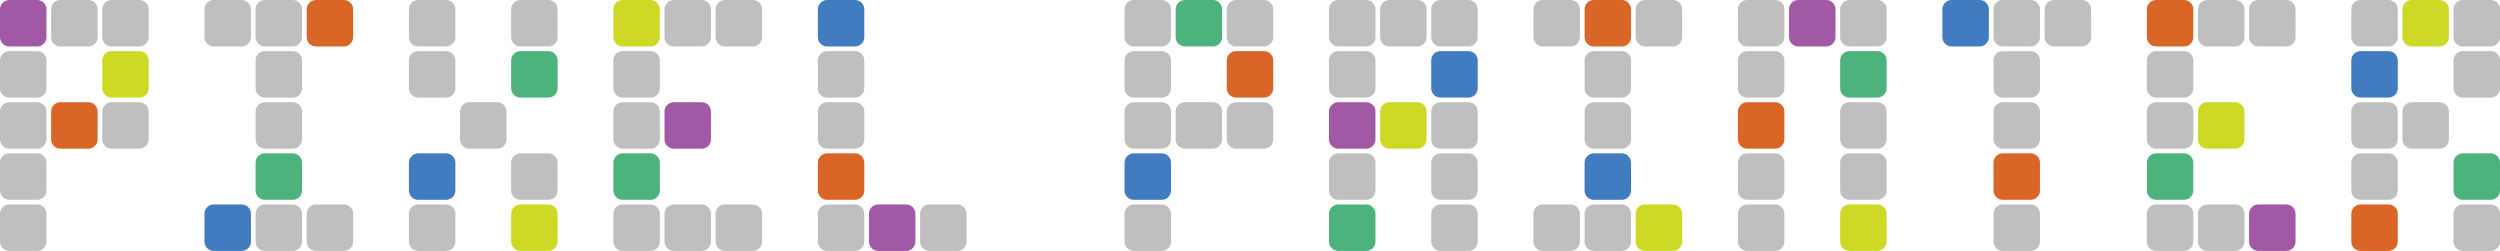 <?xml version="1.0" encoding="UTF-8" standalone="no"?><!DOCTYPE svg PUBLIC "-//W3C//DTD SVG 1.1//EN" "http://www.w3.org/Graphics/SVG/1.1/DTD/svg11.dtd"><svg width="100%" height="100%" viewBox="0 0 2152 216" version="1.1" xmlns="http://www.w3.org/2000/svg" xmlns:xlink="http://www.w3.org/1999/xlink" xml:space="preserve" xmlns:serif="http://www.serif.com/" style="fill-rule:evenodd;clip-rule:evenodd;stroke-linejoin:round;stroke-miterlimit:2;"><rect id="heading" x="0" y="0" width="2152" height="216" style="fill:none;"/><clipPath id="_clip1"><rect x="0" y="0" width="2152" height="216"/></clipPath><g clip-path="url(#_clip1)"><g><path d="M40,8c0,-4.415 -3.585,-8 -8,-8l-24,0c-4.415,0 -8,3.585 -8,8l0,24c0,4.415 3.585,8 8,8l24,0c4.415,0 8,-3.585 8,-8l0,-24Z" style="fill:#a159a6;"/><path d="M216,8c0,-4.415 -3.585,-8 -8,-8l-24,0c-4.415,0 -8,3.585 -8,8l0,24c0,4.415 3.585,8 8,8l24,0c4.415,0 8,-3.585 8,-8l0,-24Z" style="fill:#bfbfbf;"/><path d="M392,8c-0,-4.415 -3.585,-8 -8,-8l-24,0c-4.415,0 -8,3.585 -8,8l-0,24c-0,4.415 3.585,8 8,8l24,0c4.415,0 8,-3.585 8,-8l-0,-24Z" style="fill:#bfbfbf;"/><path d="M1184,8c0,-4.415 -3.585,-8 -8,-8l-24,0c-4.415,0 -8,3.585 -8,8l0,24c0,4.415 3.585,8 8,8l24,0c4.415,0 8,-3.585 8,-8l0,-24Z" style="fill:#bfbfbf;"/><path d="M1360,8c0,-4.415 -3.585,-8 -8,-8l-24,0c-4.415,0 -8,3.585 -8,8l0,24c0,4.415 3.585,8 8,8l24,0c4.415,0 8,-3.585 8,-8l0,-24Z" style="fill:#bfbfbf;"/><path d="M1536,8c0,-4.415 -3.585,-8 -8,-8l-24,0c-4.415,0 -8,3.585 -8,8l0,24c0,4.415 3.585,8 8,8l24,0c4.415,0 8,-3.585 8,-8l0,-24Z" style="fill:#bfbfbf;"/><path d="M1712,8c0,-4.415 -3.585,-8 -8,-8l-24,0c-4.415,0 -8,3.585 -8,8l0,24c0,4.415 3.585,8 8,8l24,0c4.415,0 8,-3.585 8,-8l0,-24Z" style="fill:#407cbf;"/><path d="M1888,8c0,-4.415 -3.585,-8 -8,-8l-24,0c-4.415,0 -8,3.585 -8,8l0,24c0,4.415 3.585,8 8,8l24,0c4.415,0 8,-3.585 8,-8l0,-24Z" style="fill:#d96526;"/><path d="M2064,8c0,-4.415 -3.585,-8 -8,-8l-24,0c-4.415,0 -8,3.585 -8,8l0,24c0,4.415 3.585,8 8,8l24,0c4.415,0 8,-3.585 8,-8l0,-24Z" style="fill:#bfbfbf;"/><path d="M568,8c-0,-4.415 -3.585,-8 -8,-8l-24,0c-4.415,0 -8,3.585 -8,8l-0,24c-0,4.415 3.585,8 8,8l24,0c4.415,0 8,-3.585 8,-8l-0,-24Z" style="fill:#ced926;"/><path d="M744,8c0,-4.415 -3.585,-8 -8,-8l-24,0c-4.415,0 -8,3.585 -8,8l0,24c0,4.415 3.585,8 8,8l24,0c4.415,0 8,-3.585 8,-8l0,-24Z" style="fill:#407cbf;"/><path d="M1008,8c0,-4.415 -3.585,-8 -8,-8l-24,0c-4.415,0 -8,3.585 -8,8l0,24c0,4.415 3.585,8 8,8l24,0c4.415,0 8,-3.585 8,-8l0,-24Z" style="fill:#bfbfbf;"/><path d="M128,8c-0,-4.415 -3.585,-8 -8,-8l-24,0c-4.415,0 -8,3.585 -8,8l-0,24c-0,4.415 3.585,8 8,8l24,0c4.415,0 8,-3.585 8,-8l-0,-24Z" style="fill:#bfbfbf;"/><path d="M304,8c-0,-4.415 -3.585,-8 -8,-8l-24,0c-4.415,0 -8,3.585 -8,8l-0,24c-0,4.415 3.585,8 8,8l24,0c4.415,0 8,-3.585 8,-8l-0,-24Z" style="fill:#d96526;"/><path d="M480,8c-0,-4.415 -3.585,-8 -8,-8l-24,0c-4.415,0 -8,3.585 -8,8l-0,24c-0,4.415 3.585,8 8,8l24,0c4.415,0 8,-3.585 8,-8l-0,-24Z" style="fill:#bfbfbf;"/><path d="M1272,8c0,-4.415 -3.585,-8 -8,-8l-24,0c-4.415,0 -8,3.585 -8,8l0,24c0,4.415 3.585,8 8,8l24,0c4.415,0 8,-3.585 8,-8l0,-24Z" style="fill:#bfbfbf;"/><path d="M1448,8c0,-4.415 -3.585,-8 -8,-8l-24,0c-4.415,0 -8,3.585 -8,8l0,24c0,4.415 3.585,8 8,8l24,0c4.415,0 8,-3.585 8,-8l0,-24Z" style="fill:#bfbfbf;"/><path d="M1624,8c0,-4.415 -3.585,-8 -8,-8l-24,0c-4.415,0 -8,3.585 -8,8l0,24c0,4.415 3.585,8 8,8l24,0c4.415,0 8,-3.585 8,-8l0,-24Z" style="fill:#bfbfbf;"/><path d="M1800,8c0,-4.415 -3.585,-8 -8,-8l-24,0c-4.415,0 -8,3.585 -8,8l0,24c0,4.415 3.585,8 8,8l24,0c4.415,0 8,-3.585 8,-8l0,-24Z" style="fill:#bfbfbf;"/><path d="M1976,8c0,-4.415 -3.585,-8 -8,-8l-24,0c-4.415,0 -8,3.585 -8,8l0,24c0,4.415 3.585,8 8,8l24,0c4.415,0 8,-3.585 8,-8l0,-24Z" style="fill:#bfbfbf;"/><path d="M2152,8c0,-4.415 -3.585,-8 -8,-8l-24,0c-4.415,0 -8,3.585 -8,8l0,24c0,4.415 3.585,8 8,8l24,0c4.415,0 8,-3.585 8,-8l0,-24Z" style="fill:#bfbfbf;"/><path d="M656,8c0,-4.415 -3.585,-8 -8,-8l-24,0c-4.415,0 -8,3.585 -8,8l0,24c0,4.415 3.585,8 8,8l24,0c4.415,0 8,-3.585 8,-8l0,-24Z" style="fill:#bfbfbf;"/><path d="M1096,8c0,-4.415 -3.585,-8 -8,-8l-24,0c-4.415,0 -8,3.585 -8,8l0,24c0,4.415 3.585,8 8,8l24,0c4.415,0 8,-3.585 8,-8l0,-24Z" style="fill:#bfbfbf;"/><path d="M84,8c0,-4.415 -3.585,-8 -8,-8l-24,0c-4.415,0 -8,3.585 -8,8l0,24c0,4.415 3.585,8 8,8l24,0c4.415,0 8,-3.585 8,-8l0,-24Z" style="fill:#bfbfbf;"/><path d="M260,8c-0,-4.415 -3.585,-8 -8,-8l-24,0c-4.415,0 -8,3.585 -8,8l-0,24c-0,4.415 3.585,8 8,8l24,0c4.415,0 8,-3.585 8,-8l-0,-24Z" style="fill:#bfbfbf;"/><path d="M1228,8c0,-4.415 -3.585,-8 -8,-8l-24,0c-4.415,0 -8,3.585 -8,8l0,24c0,4.415 3.585,8 8,8l24,0c4.415,0 8,-3.585 8,-8l0,-24Z" style="fill:#bfbfbf;"/><path d="M1404,8c0,-4.415 -3.585,-8 -8,-8l-24,0c-4.415,0 -8,3.585 -8,8l0,24c0,4.415 3.585,8 8,8l24,0c4.415,0 8,-3.585 8,-8l0,-24Z" style="fill:#d96526;"/><path d="M1580,8c0,-4.415 -3.585,-8 -8,-8l-24,0c-4.415,0 -8,3.585 -8,8l0,24c0,4.415 3.585,8 8,8l24,0c4.415,0 8,-3.585 8,-8l0,-24Z" style="fill:#a159a6;"/><path d="M1756,8c0,-4.415 -3.585,-8 -8,-8l-24,0c-4.415,0 -8,3.585 -8,8l0,24c0,4.415 3.585,8 8,8l24,0c4.415,0 8,-3.585 8,-8l0,-24Z" style="fill:#bfbfbf;"/><path d="M1932,8c0,-4.415 -3.585,-8 -8,-8l-24,0c-4.415,0 -8,3.585 -8,8l0,24c0,4.415 3.585,8 8,8l24,0c4.415,0 8,-3.585 8,-8l0,-24Z" style="fill:#bfbfbf;"/><path d="M2108,8c0,-4.415 -3.585,-8 -8,-8l-24,0c-4.415,0 -8,3.585 -8,8l0,24c0,4.415 3.585,8 8,8l24,0c4.415,0 8,-3.585 8,-8l0,-24Z" style="fill:#ced926;"/><path d="M612,8c0,-4.415 -3.585,-8 -8,-8l-24,0c-4.415,0 -8,3.585 -8,8l0,24c0,4.415 3.585,8 8,8l24,0c4.415,0 8,-3.585 8,-8l0,-24Z" style="fill:#bfbfbf;"/><path d="M1052,8c0,-4.415 -3.585,-8 -8,-8l-24,0c-4.415,0 -8,3.585 -8,8l0,24c0,4.415 3.585,8 8,8l24,0c4.415,0 8,-3.585 8,-8l0,-24Z" style="fill:#4db37c;"/><path d="M260,52c-0,-4.415 -3.585,-8 -8,-8l-24,0c-4.415,0 -8,3.585 -8,8l-0,24c-0,4.415 3.585,8 8,8l24,0c4.415,0 8,-3.585 8,-8l-0,-24Z" style="fill:#bfbfbf;"/><path d="M1404,52c0,-4.415 -3.585,-8 -8,-8l-24,0c-4.415,0 -8,3.585 -8,8l0,24c0,4.415 3.585,8 8,8l24,0c4.415,0 8,-3.585 8,-8l0,-24Z" style="fill:#bfbfbf;"/><path d="M1756,52c0,-4.415 -3.585,-8 -8,-8l-24,0c-4.415,0 -8,3.585 -8,8l0,24c0,4.415 3.585,8 8,8l24,0c4.415,0 8,-3.585 8,-8l0,-24Z" style="fill:#bfbfbf;"/><path d="M40,52c0,-4.415 -3.585,-8 -8,-8l-24,0c-4.415,0 -8,3.585 -8,8l0,24c0,4.415 3.585,8 8,8l24,0c4.415,0 8,-3.585 8,-8l0,-24Z" style="fill:#bfbfbf;"/><path d="M392,52c-0,-4.415 -3.585,-8 -8,-8l-24,0c-4.415,0 -8,3.585 -8,8l-0,24c-0,4.415 3.585,8 8,8l24,0c4.415,0 8,-3.585 8,-8l-0,-24Z" style="fill:#bfbfbf;"/><path d="M1184,52c0,-4.415 -3.585,-8 -8,-8l-24,0c-4.415,0 -8,3.585 -8,8l0,24c0,4.415 3.585,8 8,8l24,0c4.415,0 8,-3.585 8,-8l0,-24Z" style="fill:#bfbfbf;"/><path d="M1536,52c0,-4.415 -3.585,-8 -8,-8l-24,0c-4.415,0 -8,3.585 -8,8l0,24c0,4.415 3.585,8 8,8l24,0c4.415,0 8,-3.585 8,-8l0,-24Z" style="fill:#bfbfbf;"/><path d="M1888,52c0,-4.415 -3.585,-8 -8,-8l-24,0c-4.415,0 -8,3.585 -8,8l0,24c0,4.415 3.585,8 8,8l24,0c4.415,0 8,-3.585 8,-8l0,-24Z" style="fill:#bfbfbf;"/><path d="M2064,52c0,-4.415 -3.585,-8 -8,-8l-24,0c-4.415,0 -8,3.585 -8,8l0,24c0,4.415 3.585,8 8,8l24,0c4.415,0 8,-3.585 8,-8l0,-24Z" style="fill:#407cbf;"/><path d="M568,52c-0,-4.415 -3.585,-8 -8,-8l-24,0c-4.415,0 -8,3.585 -8,8l-0,24c-0,4.415 3.585,8 8,8l24,0c4.415,0 8,-3.585 8,-8l-0,-24Z" style="fill:#bfbfbf;"/><path d="M744,52c0,-4.415 -3.585,-8 -8,-8l-24,0c-4.415,0 -8,3.585 -8,8l0,24c0,4.415 3.585,8 8,8l24,0c4.415,0 8,-3.585 8,-8l0,-24Z" style="fill:#bfbfbf;"/><path d="M1008,52c0,-4.415 -3.585,-8 -8,-8l-24,0c-4.415,0 -8,3.585 -8,8l0,24c0,4.415 3.585,8 8,8l24,0c4.415,0 8,-3.585 8,-8l0,-24Z" style="fill:#bfbfbf;"/><path d="M128,52c-0,-4.415 -3.585,-8 -8,-8l-24,0c-4.415,0 -8,3.585 -8,8l-0,24c-0,4.415 3.585,8 8,8l24,0c4.415,0 8,-3.585 8,-8l-0,-24Z" style="fill:#ced926;"/><path d="M480,52c-0,-4.415 -3.585,-8 -8,-8l-24,0c-4.415,0 -8,3.585 -8,8l-0,24c-0,4.415 3.585,8 8,8l24,0c4.415,0 8,-3.585 8,-8l-0,-24Z" style="fill:#4db37c;"/><path d="M1272,52c0,-4.415 -3.585,-8 -8,-8l-24,0c-4.415,0 -8,3.585 -8,8l0,24c0,4.415 3.585,8 8,8l24,0c4.415,0 8,-3.585 8,-8l0,-24Z" style="fill:#407cbf;"/><path d="M1624,52c0,-4.415 -3.585,-8 -8,-8l-24,0c-4.415,0 -8,3.585 -8,8l0,24c0,4.415 3.585,8 8,8l24,0c4.415,0 8,-3.585 8,-8l0,-24Z" style="fill:#4db37c;"/><path d="M2152,52c0,-4.415 -3.585,-8 -8,-8l-24,0c-4.415,0 -8,3.585 -8,8l0,24c0,4.415 3.585,8 8,8l24,0c4.415,0 8,-3.585 8,-8l0,-24Z" style="fill:#bfbfbf;"/><path d="M1096,52c0,-4.415 -3.585,-8 -8,-8l-24,0c-4.415,0 -8,3.585 -8,8l0,24c0,4.415 3.585,8 8,8l24,0c4.415,0 8,-3.585 8,-8l0,-24Z" style="fill:#d96526;"/><path d="M40,96c0,-4.415 -3.585,-8 -8,-8l-24,-0c-4.415,-0 -8,3.585 -8,8l0,24c0,4.415 3.585,8 8,8l24,-0c4.415,-0 8,-3.585 8,-8l0,-24Z" style="fill:#bfbfbf;"/><path d="M1184,96c0,-4.415 -3.585,-8 -8,-8l-24,-0c-4.415,-0 -8,3.585 -8,8l0,24c0,4.415 3.585,8 8,8l24,-0c4.415,-0 8,-3.585 8,-8l0,-24Z" style="fill:#a159a6;"/><path d="M1536,96c0,-4.415 -3.585,-8 -8,-8l-24,-0c-4.415,-0 -8,3.585 -8,8l0,24c0,4.415 3.585,8 8,8l24,-0c4.415,-0 8,-3.585 8,-8l0,-24Z" style="fill:#d96526;"/><path d="M1888,96c0,-4.415 -3.585,-8 -8,-8l-24,-0c-4.415,-0 -8,3.585 -8,8l0,24c0,4.415 3.585,8 8,8l24,-0c4.415,-0 8,-3.585 8,-8l0,-24Z" style="fill:#bfbfbf;"/><path d="M2064,96c0,-4.415 -3.585,-8 -8,-8l-24,-0c-4.415,-0 -8,3.585 -8,8l0,24c0,4.415 3.585,8 8,8l24,-0c4.415,-0 8,-3.585 8,-8l0,-24Z" style="fill:#bfbfbf;"/><path d="M568,96c-0,-4.415 -3.585,-8 -8,-8l-24,-0c-4.415,-0 -8,3.585 -8,8l-0,24c-0,4.415 3.585,8 8,8l24,-0c4.415,-0 8,-3.585 8,-8l-0,-24Z" style="fill:#bfbfbf;"/><path d="M744,96c0,-4.415 -3.585,-8 -8,-8l-24,-0c-4.415,-0 -8,3.585 -8,8l0,24c0,4.415 3.585,8 8,8l24,-0c4.415,-0 8,-3.585 8,-8l0,-24Z" style="fill:#bfbfbf;"/><path d="M1008,96c0,-4.415 -3.585,-8 -8,-8l-24,-0c-4.415,-0 -8,3.585 -8,8l0,24c0,4.415 3.585,8 8,8l24,-0c4.415,-0 8,-3.585 8,-8l0,-24Z" style="fill:#bfbfbf;"/><path d="M128,96c-0,-4.415 -3.585,-8 -8,-8l-24,-0c-4.415,-0 -8,3.585 -8,8l-0,24c-0,4.415 3.585,8 8,8l24,-0c4.415,-0 8,-3.585 8,-8l-0,-24Z" style="fill:#bfbfbf;"/><path d="M1272,96c0,-4.415 -3.585,-8 -8,-8l-24,-0c-4.415,-0 -8,3.585 -8,8l0,24c0,4.415 3.585,8 8,8l24,-0c4.415,-0 8,-3.585 8,-8l0,-24Z" style="fill:#bfbfbf;"/><path d="M1624,96c0,-4.415 -3.585,-8 -8,-8l-24,-0c-4.415,-0 -8,3.585 -8,8l0,24c0,4.415 3.585,8 8,8l24,-0c4.415,-0 8,-3.585 8,-8l0,-24Z" style="fill:#bfbfbf;"/><path d="M1096,96c0,-4.415 -3.585,-8 -8,-8l-24,-0c-4.415,-0 -8,3.585 -8,8l0,24c0,4.415 3.585,8 8,8l24,-0c4.415,-0 8,-3.585 8,-8l0,-24Z" style="fill:#bfbfbf;"/><path d="M40,140c0,-4.415 -3.585,-8 -8,-8l-24,0c-4.415,0 -8,3.585 -8,8l0,24c0,4.415 3.585,8 8,8l24,0c4.415,0 8,-3.585 8,-8l0,-24Z" style="fill:#bfbfbf;"/><path d="M392,140c-0,-4.415 -3.585,-8 -8,-8l-24,0c-4.415,0 -8,3.585 -8,8l-0,24c-0,4.415 3.585,8 8,8l24,0c4.415,0 8,-3.585 8,-8l-0,-24Z" style="fill:#407cbf;"/><path d="M1184,140c0,-4.415 -3.585,-8 -8,-8l-24,0c-4.415,0 -8,3.585 -8,8l0,24c0,4.415 3.585,8 8,8l24,0c4.415,0 8,-3.585 8,-8l0,-24Z" style="fill:#bfbfbf;"/><path d="M1536,140c0,-4.415 -3.585,-8 -8,-8l-24,0c-4.415,0 -8,3.585 -8,8l0,24c0,4.415 3.585,8 8,8l24,0c4.415,0 8,-3.585 8,-8l0,-24Z" style="fill:#bfbfbf;"/><path d="M1888,140c0,-4.415 -3.585,-8 -8,-8l-24,0c-4.415,0 -8,3.585 -8,8l0,24c0,4.415 3.585,8 8,8l24,0c4.415,0 8,-3.585 8,-8l0,-24Z" style="fill:#4db37c;"/><path d="M2064,140c0,-4.415 -3.585,-8 -8,-8l-24,0c-4.415,0 -8,3.585 -8,8l0,24c0,4.415 3.585,8 8,8l24,0c4.415,0 8,-3.585 8,-8l0,-24Z" style="fill:#bfbfbf;"/><path d="M568,140c0,-4.415 -3.585,-8 -8,-8l-24,0c-4.415,0 -8,3.585 -8,8l0,24c0,4.415 3.585,8 8,8l24,0c4.415,0 8,-3.585 8,-8l0,-24Z" style="fill:#4db37c;"/><path d="M744,140c0,-4.415 -3.585,-8 -8,-8l-24,0c-4.415,0 -8,3.585 -8,8l0,24c0,4.415 3.585,8 8,8l24,0c4.415,0 8,-3.585 8,-8l0,-24Z" style="fill:#d96526;"/><path d="M1008,140c0,-4.415 -3.585,-8 -8,-8l-24,0c-4.415,0 -8,3.585 -8,8l0,24c0,4.415 3.585,8 8,8l24,0c4.415,0 8,-3.585 8,-8l0,-24Z" style="fill:#407cbf;"/><path d="M480,140c-0,-4.415 -3.585,-8 -8,-8l-24,0c-4.415,0 -8,3.585 -8,8l-0,24c-0,4.415 3.585,8 8,8l24,0c4.415,0 8,-3.585 8,-8l-0,-24Z" style="fill:#bfbfbf;"/><path d="M1272,140c0,-4.415 -3.585,-8 -8,-8l-24,0c-4.415,0 -8,3.585 -8,8l0,24c0,4.415 3.585,8 8,8l24,0c4.415,0 8,-3.585 8,-8l0,-24Z" style="fill:#bfbfbf;"/><path d="M1624,140c0,-4.415 -3.585,-8 -8,-8l-24,0c-4.415,0 -8,3.585 -8,8l0,24c0,4.415 3.585,8 8,8l24,0c4.415,0 8,-3.585 8,-8l0,-24Z" style="fill:#bfbfbf;"/><path d="M2152,140c0,-4.415 -3.585,-8 -8,-8l-24,0c-4.415,0 -8,3.585 -8,8l0,24c0,4.415 3.585,8 8,8l24,0c4.415,0 8,-3.585 8,-8l0,-24Z" style="fill:#4db37c;"/><path d="M84,96c0,-4.415 -3.585,-8 -8,-8l-24,-0c-4.415,-0 -8,3.585 -8,8l0,24c0,4.415 3.585,8 8,8l24,-0c4.415,-0 8,-3.585 8,-8l0,-24Z" style="fill:#d96526;"/><path d="M260,96c-0,-4.415 -3.585,-8 -8,-8l-24,-0c-4.415,-0 -8,3.585 -8,8l-0,24c-0,4.415 3.585,8 8,8l24,-0c4.415,-0 8,-3.585 8,-8l-0,-24Z" style="fill:#bfbfbf;"/><path d="M436,96c-0,-4.415 -3.585,-8 -8,-8l-24,-0c-4.415,-0 -8,3.585 -8,8l-0,24c-0,4.415 3.585,8 8,8l24,-0c4.415,-0 8,-3.585 8,-8l-0,-24Z" style="fill:#bfbfbf;"/><path d="M1228,96c0,-4.415 -3.585,-8 -8,-8l-24,-0c-4.415,-0 -8,3.585 -8,8l0,24c0,4.415 3.585,8 8,8l24,-0c4.415,-0 8,-3.585 8,-8l0,-24Z" style="fill:#ced926;"/><path d="M1404,96c0,-4.415 -3.585,-8 -8,-8l-24,-0c-4.415,-0 -8,3.585 -8,8l0,24c0,4.415 3.585,8 8,8l24,-0c4.415,-0 8,-3.585 8,-8l0,-24Z" style="fill:#bfbfbf;"/><path d="M1756,96c0,-4.415 -3.585,-8 -8,-8l-24,-0c-4.415,-0 -8,3.585 -8,8l0,24c0,4.415 3.585,8 8,8l24,-0c4.415,-0 8,-3.585 8,-8l0,-24Z" style="fill:#bfbfbf;"/><path d="M1932,96c0,-4.415 -3.585,-8 -8,-8l-24,-0c-4.415,-0 -8,3.585 -8,8l0,24c0,4.415 3.585,8 8,8l24,-0c4.415,-0 8,-3.585 8,-8l0,-24Z" style="fill:#ced926;"/><path d="M2108,96c0,-4.415 -3.585,-8 -8,-8l-24,-0c-4.415,-0 -8,3.585 -8,8l0,24c0,4.415 3.585,8 8,8l24,-0c4.415,-0 8,-3.585 8,-8l0,-24Z" style="fill:#bfbfbf;"/><path d="M612,96c0,-4.415 -3.585,-8 -8,-8l-24,-0c-4.415,-0 -8,3.585 -8,8l0,24c0,4.415 3.585,8 8,8l24,-0c4.415,-0 8,-3.585 8,-8l0,-24Z" style="fill:#a159a6;"/><path d="M1052,96c0,-4.415 -3.585,-8 -8,-8l-24,-0c-4.415,-0 -8,3.585 -8,8l0,24c0,4.415 3.585,8 8,8l24,-0c4.415,-0 8,-3.585 8,-8l0,-24Z" style="fill:#bfbfbf;"/><path d="M260,140c-0,-4.415 -3.585,-8 -8,-8l-24,0c-4.415,0 -8,3.585 -8,8l-0,24c-0,4.415 3.585,8 8,8l24,0c4.415,0 8,-3.585 8,-8l-0,-24Z" style="fill:#4db37c;"/><path d="M1404,140c0,-4.415 -3.585,-8 -8,-8l-24,0c-4.415,0 -8,3.585 -8,8l0,24c0,4.415 3.585,8 8,8l24,0c4.415,0 8,-3.585 8,-8l0,-24Z" style="fill:#407cbf;"/><path d="M1756,140c0,-4.415 -3.585,-8 -8,-8l-24,0c-4.415,0 -8,3.585 -8,8l0,24c0,4.415 3.585,8 8,8l24,0c4.415,0 8,-3.585 8,-8l0,-24Z" style="fill:#d96526;"/><path d="M40,184c0,-4.415 -3.585,-8 -8,-8l-24,-0c-4.415,-0 -8,3.585 -8,8l0,24c0,4.415 3.585,8 8,8l24,-0c4.415,-0 8,-3.585 8,-8l0,-24Z" style="fill:#bfbfbf;"/><path d="M216,184c0,-4.415 -3.585,-8 -8,-8l-24,-0c-4.415,-0 -8,3.585 -8,8l0,24c0,4.415 3.585,8 8,8l24,-0c4.415,-0 8,-3.585 8,-8l0,-24Z" style="fill:#407cbf;"/><path d="M392,184c-0,-4.415 -3.585,-8 -8,-8l-24,-0c-4.415,-0 -8,3.585 -8,8l-0,24c-0,4.415 3.585,8 8,8l24,-0c4.415,-0 8,-3.585 8,-8l-0,-24Z" style="fill:#bfbfbf;"/><path d="M1184,184c0,-4.415 -3.585,-8 -8,-8l-24,-0c-4.415,-0 -8,3.585 -8,8l0,24c0,4.415 3.585,8 8,8l24,-0c4.415,-0 8,-3.585 8,-8l0,-24Z" style="fill:#4db37c;"/><path d="M1360,184c0,-4.415 -3.585,-8 -8,-8l-24,-0c-4.415,-0 -8,3.585 -8,8l0,24c0,4.415 3.585,8 8,8l24,-0c4.415,-0 8,-3.585 8,-8l0,-24Z" style="fill:#bfbfbf;"/><path d="M1536,184c0,-4.415 -3.585,-8 -8,-8l-24,-0c-4.415,-0 -8,3.585 -8,8l0,24c0,4.415 3.585,8 8,8l24,-0c4.415,-0 8,-3.585 8,-8l0,-24Z" style="fill:#bfbfbf;"/><path d="M1888,184c0,-4.415 -3.585,-8 -8,-8l-24,-0c-4.415,-0 -8,3.585 -8,8l0,24c0,4.415 3.585,8 8,8l24,-0c4.415,-0 8,-3.585 8,-8l0,-24Z" style="fill:#bfbfbf;"/><path d="M2064,184c0,-4.415 -3.585,-8 -8,-8l-24,-0c-4.415,-0 -8,3.585 -8,8l0,24c0,4.415 3.585,8 8,8l24,-0c4.415,-0 8,-3.585 8,-8l0,-24Z" style="fill:#d96526;"/><path d="M568,184c-0,-4.415 -3.585,-8 -8,-8l-24,-0c-4.415,-0 -8,3.585 -8,8l-0,24c-0,4.415 3.585,8 8,8l24,-0c4.415,-0 8,-3.585 8,-8l-0,-24Z" style="fill:#bfbfbf;"/><path d="M744,184c0,-4.415 -3.585,-8 -8,-8l-24,-0c-4.415,-0 -8,3.585 -8,8l0,24c0,4.415 3.585,8 8,8l24,-0c4.415,-0 8,-3.585 8,-8l0,-24Z" style="fill:#bfbfbf;"/><path d="M1008,184c0,-4.415 -3.585,-8 -8,-8l-24,-0c-4.415,-0 -8,3.585 -8,8l0,24c0,4.415 3.585,8 8,8l24,-0c4.415,-0 8,-3.585 8,-8l0,-24Z" style="fill:#bfbfbf;"/><path d="M304,184c-0,-4.415 -3.585,-8 -8,-8l-24,-0c-4.415,-0 -8,3.585 -8,8l-0,24c-0,4.415 3.585,8 8,8l24,-0c4.415,-0 8,-3.585 8,-8l-0,-24Z" style="fill:#bfbfbf;"/><path d="M480,184c-0,-4.415 -3.585,-8 -8,-8l-24,-0c-4.415,-0 -8,3.585 -8,8l-0,24c-0,4.415 3.585,8 8,8l24,-0c4.415,-0 8,-3.585 8,-8l-0,-24Z" style="fill:#ced926;"/><path d="M1272,184c0,-4.415 -3.585,-8 -8,-8l-24,-0c-4.415,-0 -8,3.585 -8,8l0,24c0,4.415 3.585,8 8,8l24,-0c4.415,-0 8,-3.585 8,-8l0,-24Z" style="fill:#bfbfbf;"/><path d="M1448,184c0,-4.415 -3.585,-8 -8,-8l-24,-0c-4.415,-0 -8,3.585 -8,8l0,24c0,4.415 3.585,8 8,8l24,-0c4.415,-0 8,-3.585 8,-8l0,-24Z" style="fill:#ced926;"/><path d="M1624,184c0,-4.415 -3.585,-8 -8,-8l-24,-0c-4.415,-0 -8,3.585 -8,8l0,24c0,4.415 3.585,8 8,8l24,-0c4.415,-0 8,-3.585 8,-8l0,-24Z" style="fill:#ced926;"/><path d="M1976,184c0,-4.415 -3.585,-8 -8,-8l-24,-0c-4.415,-0 -8,3.585 -8,8l0,24c0,4.415 3.585,8 8,8l24,-0c4.415,-0 8,-3.585 8,-8l0,-24Z" style="fill:#a159a6;"/><path d="M2152,184c0,-4.415 -3.585,-8 -8,-8l-24,-0c-4.415,-0 -8,3.585 -8,8l0,24c0,4.415 3.585,8 8,8l24,-0c4.415,-0 8,-3.585 8,-8l0,-24Z" style="fill:#bfbfbf;"/><path d="M656,184c0,-4.415 -3.585,-8 -8,-8l-24,-0c-4.415,-0 -8,3.585 -8,8l0,24c0,4.415 3.585,8 8,8l24,-0c4.415,-0 8,-3.585 8,-8l0,-24Z" style="fill:#bfbfbf;"/><path d="M832,184c0,-4.415 -3.585,-8 -8,-8l-24,-0c-4.415,-0 -8,3.585 -8,8l0,24c0,4.415 3.585,8 8,8l24,-0c4.415,-0 8,-3.585 8,-8l0,-24Z" style="fill:#bfbfbf;"/><path d="M260,184c-0,-4.415 -3.585,-8 -8,-8l-24,-0c-4.415,-0 -8,3.585 -8,8l-0,24c-0,4.415 3.585,8 8,8l24,-0c4.415,-0 8,-3.585 8,-8l-0,-24Z" style="fill:#bfbfbf;"/><path d="M1404,184c0,-4.415 -3.585,-8 -8,-8l-24,-0c-4.415,-0 -8,3.585 -8,8l0,24c0,4.415 3.585,8 8,8l24,-0c4.415,-0 8,-3.585 8,-8l0,-24Z" style="fill:#bfbfbf;"/><path d="M1756,184c0,-4.415 -3.585,-8 -8,-8l-24,-0c-4.415,-0 -8,3.585 -8,8l0,24c0,4.415 3.585,8 8,8l24,-0c4.415,-0 8,-3.585 8,-8l0,-24Z" style="fill:#bfbfbf;"/><path d="M1932,184c0,-4.415 -3.585,-8 -8,-8l-24,-0c-4.415,-0 -8,3.585 -8,8l0,24c0,4.415 3.585,8 8,8l24,-0c4.415,-0 8,-3.585 8,-8l0,-24Z" style="fill:#bfbfbf;"/><path d="M612,184c0,-4.415 -3.585,-8 -8,-8l-24,-0c-4.415,-0 -8,3.585 -8,8l0,24c0,4.415 3.585,8 8,8l24,-0c4.415,-0 8,-3.585 8,-8l0,-24Z" style="fill:#bfbfbf;"/><path d="M788,184c0,-4.415 -3.585,-8 -8,-8l-24,-0c-4.415,-0 -8,3.585 -8,8l0,24c0,4.415 3.585,8 8,8l24,-0c4.415,-0 8,-3.585 8,-8l0,-24Z" style="fill:#a159a6;"/></g></g></svg>